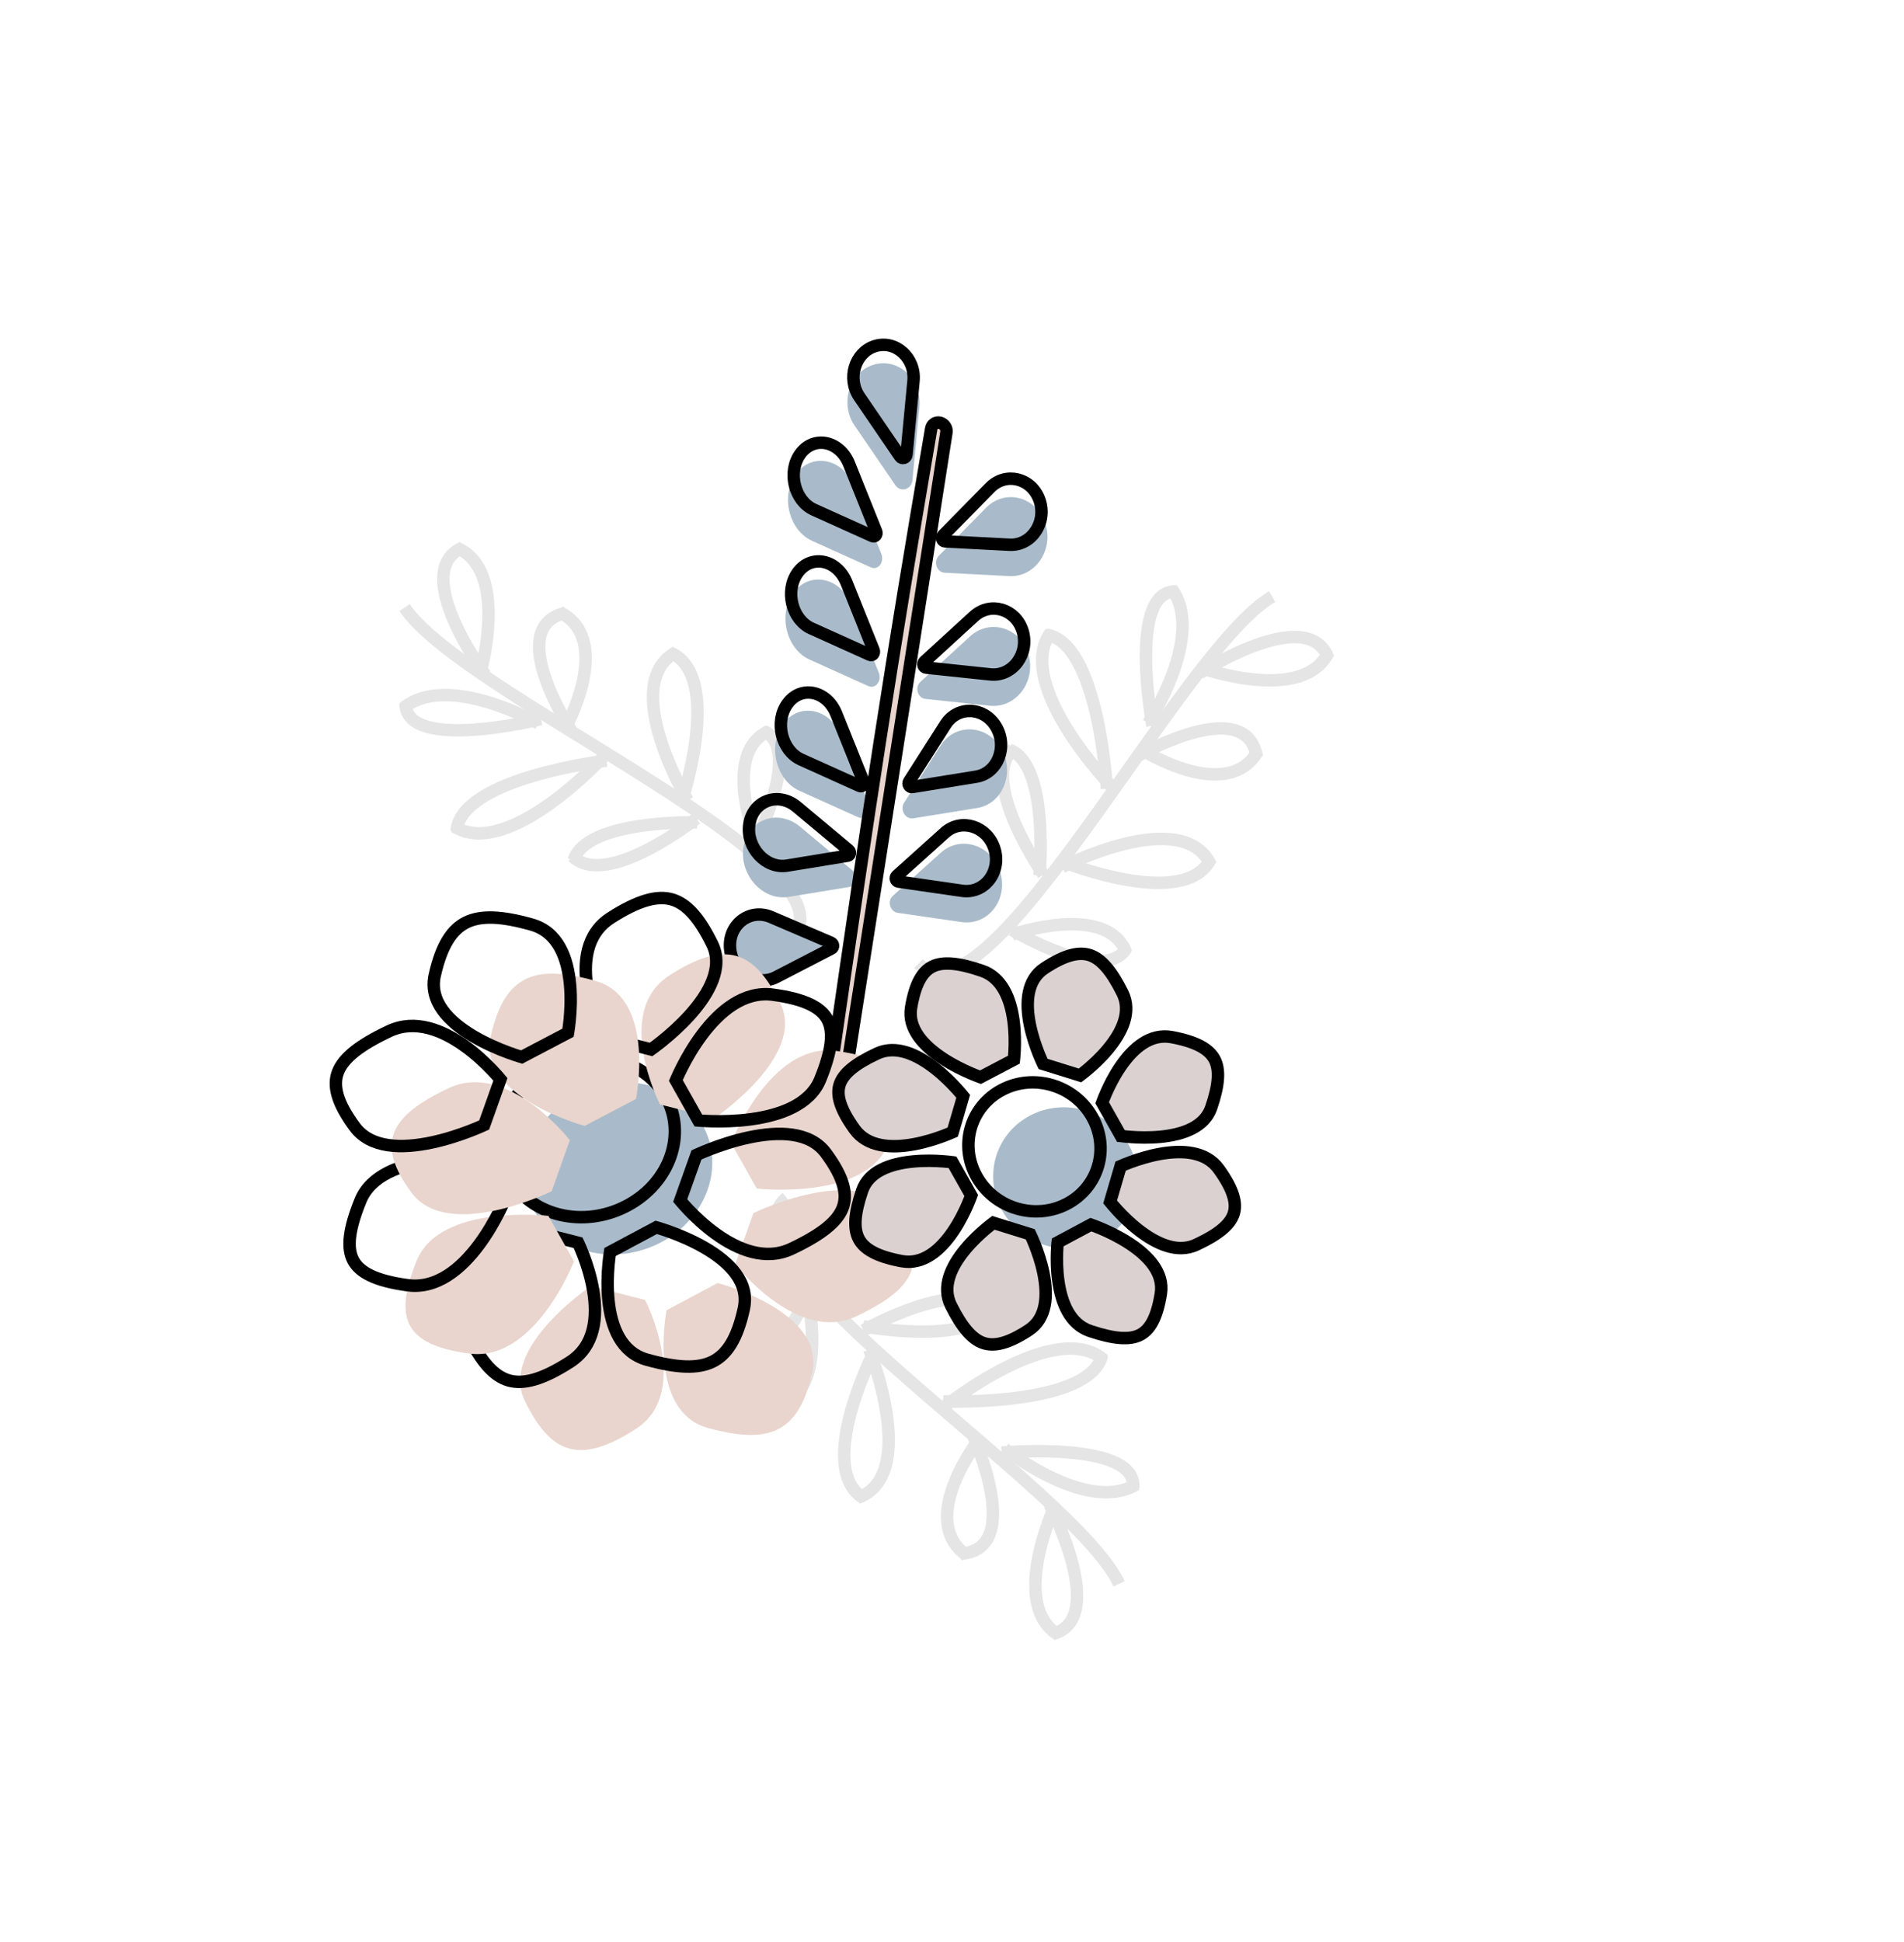 <svg width="306" height="312" viewBox="0 0 306 312" fill="none" xmlns="http://www.w3.org/2000/svg">
<path d="M127.411 150.635C138.057 138.63 74.56 111.836 65.013 97.616" stroke="#E5E5E5" stroke-width="2"/>
<path d="M110.513 128.599C110.513 128.599 99.347 109.916 108.635 104.763" stroke="#E5E5E5" stroke-width="2"/>
<path d="M109.596 128.677C109.596 128.677 116.314 108.473 107.718 104.841" stroke="#E5E5E5" stroke-width="2"/>
<path d="M78.005 108.446C78.005 108.446 65.717 91.84 74.294 88.002" stroke="#E5E5E5" stroke-width="2"/>
<path d="M77.124 108.458C77.124 108.458 82.018 91.628 73.413 88.014" stroke="#E5E5E5" stroke-width="2"/>
<path d="M111.887 131.517C111.887 131.517 97.528 142.894 92.03 137.597" stroke="#E5E5E5" stroke-width="2"/>
<path d="M112.066 132.127C112.066 132.127 94.202 131.614 92.21 138.207" stroke="#E5E5E5" stroke-width="2"/>
<path d="M86.914 115.52C86.914 115.52 65.405 120.909 65.153 113.071" stroke="#E5E5E5" stroke-width="2"/>
<path d="M86.561 116.224C86.561 116.224 71.932 107.884 64.8 113.775" stroke="#E5E5E5" stroke-width="2"/>
<path d="M121.817 135.934C121.817 135.934 115.62 121.08 123.566 117.436" stroke="#E5E5E5" stroke-width="2"/>
<path d="M121.091 135.961C121.091 135.961 129.06 120.585 122.84 117.463" stroke="#E5E5E5" stroke-width="2"/>
<path d="M97.076 121.478C97.076 121.478 81.685 138.275 72.974 132.77" stroke="#E5E5E5" stroke-width="2"/>
<path d="M97.489 122.198C97.489 122.198 74.058 124.958 73.386 133.49" stroke="#E5E5E5" stroke-width="2"/>
<path d="M91.749 117.281C91.749 117.281 80.86 100.71 90.906 98.458" stroke="#E5E5E5" stroke-width="2"/>
<path d="M90.778 117.17C90.778 117.17 98.83 102.772 89.934 98.347" stroke="#E5E5E5" stroke-width="2"/>
<path d="M126.407 192.421C114.033 202.636 172.623 238.925 179.856 254.451" stroke="#E5E5E5" stroke-width="2"/>
<path d="M139.695 216.805C139.695 216.805 147.837 236.99 137.863 240.644" stroke="#E5E5E5" stroke-width="2"/>
<path d="M140.613 216.87C140.613 216.87 130.851 235.792 138.781 240.709" stroke="#E5E5E5" stroke-width="2"/>
<path d="M168.695 241.742C168.695 241.742 178.267 260.049 169.2 262.514" stroke="#E5E5E5" stroke-width="2"/>
<path d="M169.567 241.867C169.567 241.867 162.13 257.738 170.072 262.639" stroke="#E5E5E5" stroke-width="2"/>
<path d="M138.788 213.71C138.788 213.71 154.734 204.69 159.346 210.773" stroke="#E5E5E5" stroke-width="2"/>
<path d="M138.705 213.079C138.705 213.079 156.275 216.348 159.263 210.143" stroke="#E5E5E5" stroke-width="2"/>
<path d="M160.987 233.376C160.987 233.376 183.07 231.378 182.107 239.161" stroke="#E5E5E5" stroke-width="2"/>
<path d="M161.445 232.735C161.445 232.735 174.608 243.237 182.565 238.519" stroke="#E5E5E5" stroke-width="2"/>
<path d="M129.66 207.81C129.66 207.81 133.486 223.444 125.072 225.815" stroke="#E5E5E5" stroke-width="2"/>
<path d="M130.382 207.896C130.382 207.896 120.131 221.854 125.794 225.901" stroke="#E5E5E5" stroke-width="2"/>
<path d="M151.868 225.918C151.868 225.918 169.672 211.703 177.427 218.489" stroke="#E5E5E5" stroke-width="2"/>
<path d="M151.572 225.143C151.572 225.143 175.148 226.039 177.131 217.714" stroke="#E5E5E5" stroke-width="2"/>
<path d="M156.482 230.888C156.482 230.888 164.678 248.944 154.405 249.615" stroke="#E5E5E5" stroke-width="2"/>
<path d="M157.424 231.148C157.424 231.148 147.243 244.128 155.347 249.876" stroke="#E5E5E5" stroke-width="2"/>
<path d="M147.634 154.811C158.951 166.186 189.659 104.487 204.447 95.847" stroke="#E5E5E5" stroke-width="2"/>
<path d="M170.683 139.322C170.683 139.322 190.027 129.346 194.589 138.938" stroke="#E5E5E5" stroke-width="2"/>
<path d="M170.663 138.402C170.663 138.402 190.407 146.369 194.569 138.018" stroke="#E5E5E5" stroke-width="2"/>
<path d="M192.827 108.137C192.827 108.137 210.169 96.91 213.463 105.711" stroke="#E5E5E5" stroke-width="2"/>
<path d="M192.87 107.257C192.87 107.257 209.362 113.193 213.506 104.83" stroke="#E5E5E5" stroke-width="2"/>
<path d="M167.685 140.511C167.685 140.511 157.227 125.47 162.857 120.314" stroke="#E5E5E5" stroke-width="2"/>
<path d="M167.065 140.653C167.065 140.653 168.693 122.856 162.237 120.455" stroke="#E5E5E5" stroke-width="2"/>
<path d="M185.211 116.587C185.211 116.587 181.176 94.783 189.014 95.021" stroke="#E5E5E5" stroke-width="2"/>
<path d="M184.53 116.19C184.53 116.19 193.768 102.111 188.333 94.625" stroke="#E5E5E5" stroke-width="2"/>
<path d="M162.656 150.147C162.656 150.147 177.868 144.89 181.009 153.048" stroke="#E5E5E5" stroke-width="2"/>
<path d="M162.675 149.42C162.675 149.42 177.522 158.334 181.027 152.321" stroke="#E5E5E5" stroke-width="2"/>
<path d="M178.629 126.357C178.629 126.357 162.826 109.947 168.865 101.596" stroke="#E5E5E5" stroke-width="2"/>
<path d="M177.885 126.724C177.885 126.724 176.594 103.166 168.121 101.963" stroke="#E5E5E5" stroke-width="2"/>
<path d="M183.151 121.303C183.151 121.303 200.37 111.47 201.99 121.636" stroke="#E5E5E5" stroke-width="2"/>
<path d="M183.323 120.34C183.323 120.34 197.189 129.276 202.162 120.674" stroke="#E5E5E5" stroke-width="2"/>
<g filter="url(#filter0_i)">
<path d="M146.641 73.155C146.498 74.654 144.728 75.17 143.897 73.954L137.344 64.365C134.949 60.861 136.467 55.867 140.304 54.626V54.626C144.27 53.343 148.188 56.865 147.764 61.332L146.641 73.155Z" fill="#A9BBCA"/>
</g>
<path d="M144.665 73.34L138.112 63.751C136.112 60.825 137.38 56.656 140.583 55.62C143.895 54.549 147.166 57.489 146.812 61.219L145.688 73.042C145.635 73.601 144.975 73.793 144.665 73.34Z" stroke="black" stroke-width="2"/>
<g filter="url(#filter1_i)">
<path d="M136.93 135.784C137.952 136.637 137.672 138.308 136.475 138.504L126.724 140.098C122.654 140.764 118.861 136.651 119.469 132.232V132.232C120.099 127.651 125.008 125.826 128.608 128.833L136.93 135.784Z" fill="#A9BBCA"/>
</g>
<path d="M136.244 137.475L126.493 139.069C123.085 139.626 119.908 136.182 120.417 132.482C120.945 128.645 125.056 127.117 128.071 129.635L136.393 136.585C136.727 136.864 136.636 137.411 136.244 137.475Z" stroke="black" stroke-width="2"/>
<path d="M133.642 152.377L124.717 156.991C121.611 158.597 117.761 156.254 117.35 152.508C116.924 148.623 120.457 145.848 123.934 147.337L133.568 151.462C133.956 151.628 134.002 152.191 133.642 152.377Z" fill="#A9BBCA" stroke="black" stroke-width="2"/>
<g filter="url(#filter2_i)">
<path d="M144.307 142.66C143.044 142.477 142.539 140.783 143.493 139.926L151.213 132.984C154.361 130.154 159.308 131.714 160.707 135.979V135.979C162.158 140.398 158.857 144.762 154.536 144.138L144.307 142.66Z" fill="#A9BBCA"/>
</g>
<path d="M144.13 140.724L151.851 133.782C154.485 131.413 158.625 132.719 159.797 136.288C161.011 139.987 158.248 143.639 154.632 143.117L144.403 141.639C143.98 141.578 143.811 141.01 144.13 140.724Z" stroke="black" stroke-width="2"/>
<g filter="url(#filter3_i)">
<path d="M139.571 125.104C140.111 126.45 139.062 127.815 137.892 127.287L128.467 123.038C124.711 121.345 123.348 115.787 125.842 112.334V112.334C128.426 108.757 133.422 109.784 135.218 114.26L139.571 125.104Z" fill="#A9BBCA"/>
</g>
<path d="M138.172 126.276L128.747 122.027C125.603 120.61 124.462 115.957 126.55 113.067C128.713 110.073 132.894 110.932 134.398 114.679L138.751 125.523C138.937 125.988 138.575 126.458 138.172 126.276Z" stroke="black" stroke-width="2"/>
<g filter="url(#filter4_i)">
<path d="M146.78 127.469C145.503 127.675 144.578 126.1 145.305 124.959L151.153 115.797C153.458 112.186 158.46 112.334 160.802 116.082V116.082C163.228 119.964 161.227 125.14 157.04 125.815L146.78 127.469Z" fill="#A9BBCA"/>
</g>
<path d="M146.098 125.57L151.946 116.408C153.873 113.388 158.057 113.511 160.016 116.647C162.044 119.893 160.371 124.222 156.869 124.786L146.609 126.441C146.166 126.512 145.846 125.966 146.098 125.57Z" stroke="black" stroke-width="2"/>
<g filter="url(#filter5_i)">
<path d="M141.224 104.038C141.765 105.384 140.715 106.749 139.545 106.221L130.12 101.972C126.364 100.279 125.001 94.721 127.496 91.268V91.268C130.079 87.691 135.075 88.717 136.871 93.194L141.224 104.038Z" fill="#A9BBCA"/>
</g>
<path d="M139.825 105.21L130.4 100.961C127.256 99.544 126.115 94.891 128.203 92.001C130.366 89.007 134.547 89.866 136.051 93.613L140.404 104.457C140.59 104.922 140.228 105.392 139.825 105.21Z" stroke="black" stroke-width="2"/>
<g filter="url(#filter6_i)">
<path d="M148.748 108.292C147.464 108.157 146.967 106.421 147.954 105.518L155.901 98.244C159.06 95.353 163.908 96.782 165.241 100.998V100.998C166.622 105.364 163.344 109.829 159.087 109.381L148.748 108.292Z" fill="#A9BBCA"/>
</g>
<path d="M148.573 106.307L156.519 99.033C159.162 96.615 163.217 97.811 164.333 101.337C165.488 104.99 162.746 108.724 159.185 108.349L148.846 107.261C148.404 107.214 148.233 106.617 148.573 106.307Z" stroke="black" stroke-width="2"/>
<g filter="url(#filter7_i)">
<path d="M141.634 84.966C142.175 86.312 141.125 87.677 139.955 87.15L130.53 82.9C126.774 81.207 125.411 75.649 127.906 72.196V72.196C130.489 68.62 135.485 69.646 137.282 74.122L141.634 84.966Z" fill="#A9BBCA"/>
</g>
<path d="M140.235 86.138L130.81 81.889C127.666 80.472 126.525 75.819 128.613 72.929C130.776 69.935 134.957 70.794 136.461 74.541L140.814 85.385C141 85.85 140.639 86.32 140.235 86.138Z" stroke="black" stroke-width="2"/>
<g filter="url(#filter8_i)">
<path d="M151.828 88.014C150.538 87.947 149.953 86.234 150.893 85.279L158.46 77.586C161.463 74.533 166.368 75.71 167.911 79.853V79.853C169.51 84.145 166.472 88.779 162.206 88.556L151.828 88.014Z" fill="#A9BBCA"/>
</g>
<path d="M151.55 86.036L159.116 78.343C161.628 75.789 165.731 76.773 167.023 80.24C168.36 83.83 165.819 87.707 162.25 87.52L151.872 86.978C151.428 86.955 151.226 86.365 151.55 86.036Z" stroke="black" stroke-width="2"/>
<path d="M152.107 69.466L136.381 169.935C136.273 170.622 135.639 171.045 134.964 170.88C134.301 170.719 133.836 170.031 133.936 169.341C139.632 130.046 143.08 107.172 149.657 68.861C149.774 68.176 150.413 67.758 151.076 67.92C151.754 68.085 152.215 68.778 152.107 69.466Z" fill="#E9D5CD" stroke="black" stroke-width="2"/>
<g filter="url(#filter9_i)">
<ellipse rx="15.157" ry="13.68" transform="matrix(0.886 -0.465 0.495 0.869 94.436 182.718)" fill="#A9BBCA"/>
</g>
<path d="M106.972 176.141C110.393 182.143 107.725 190.056 100.714 193.735C93.703 197.414 85.32 195.299 81.9 189.296C78.479 183.294 81.147 175.381 88.158 171.702C95.169 168.023 103.551 170.138 106.972 176.141Z" stroke="black" stroke-width="2"/>
<g filter="url(#filter10_i)">
<path d="M97.581 146.707C106.696 140.846 111.257 142.741 115.421 151.24C119.585 159.739 104.794 169.655 104.794 169.655L96.071 167.438C96.071 167.438 88.467 152.567 97.581 146.707Z" fill="#E9D5CD"/>
</g>
<path d="M98.141 147.477C102.635 144.588 105.673 143.838 107.987 144.502C110.356 145.182 112.393 147.449 114.465 151.678C116.283 155.388 114.026 159.553 110.882 163.057C109.345 164.77 107.675 166.234 106.383 167.273C105.738 167.791 105.192 168.2 104.808 168.478C104.745 168.524 104.686 168.567 104.632 168.605L96.846 166.627C96.811 166.552 96.772 166.467 96.728 166.372C96.544 165.967 96.289 165.379 96.011 164.654C95.453 163.201 94.807 161.215 94.438 159.062C93.685 154.658 94.16 150.037 98.141 147.477Z" stroke="black" stroke-width="2"/>
<g filter="url(#filter11_i)">
<path d="M68.885 156.439C71.097 146.619 75.98 144.837 85.731 147.6C95.482 150.363 92.208 166.561 92.208 166.561L83.97 170.884C83.97 170.884 66.672 166.259 68.885 156.439Z" fill="#E9D5CD"/>
</g>
<path d="M69.876 156.667C70.961 151.85 72.64 149.312 74.951 148.183C77.304 147.032 80.63 147.176 85.464 148.545C89.665 149.736 91.221 153.848 91.616 158.185C91.809 160.303 91.708 162.35 91.558 163.875C91.482 164.635 91.395 165.26 91.327 165.693C91.314 165.774 91.302 165.847 91.291 165.914L83.839 169.824C83.748 169.797 83.643 169.765 83.524 169.728C83.07 169.587 82.421 169.374 81.647 169.088C80.096 168.514 78.064 167.654 76.112 166.504C72.106 164.145 68.925 160.886 69.876 156.667Z" stroke="black" stroke-width="2"/>
<g filter="url(#filter12_i)">
<path d="M124.343 158.83C134.894 160.249 136.485 164.634 132.767 173.788C129.048 182.943 111.617 180.949 111.617 180.949L107.498 173.634C107.498 173.634 113.792 157.411 124.343 158.83Z" fill="#E9D5CD"/>
</g>
<path d="M124.222 159.806C129.455 160.51 132 161.905 133.001 163.838C134.032 165.829 133.681 168.835 131.822 173.412C130.18 177.456 125.423 179.185 120.641 179.825C118.301 180.139 116.064 180.175 114.407 180.132C113.581 180.111 112.903 180.07 112.434 180.034C112.365 180.029 112.3 180.024 112.24 180.019L108.617 173.585C108.648 173.512 108.684 173.43 108.723 173.339C108.91 172.912 109.19 172.3 109.558 171.568C110.297 170.101 111.386 168.169 112.789 166.288C115.652 162.449 119.549 159.178 124.222 159.806Z" stroke="black" stroke-width="2"/>
<g filter="url(#filter13_i)">
<path d="M133.613 184.69C139.475 192.631 137.143 196.978 127.631 201.469C118.12 205.96 108.164 193.103 108.164 193.103L111.089 184.898C111.089 184.898 127.751 176.748 133.613 184.69Z" fill="#E9D5CD"/>
</g>
<path d="M132.738 185.262C135.628 189.177 136.27 191.918 135.41 194.103C134.53 196.339 131.938 198.39 127.205 200.624C123.055 202.584 118.647 200.828 115.008 198.203C113.229 196.92 111.73 195.495 110.672 194.385C110.144 193.832 109.73 193.36 109.448 193.028C109.402 192.973 109.359 192.922 109.32 192.875L111.932 185.548C112.015 185.51 112.111 185.467 112.218 185.419C112.67 185.218 113.326 184.939 114.133 184.626C115.75 184 117.954 183.252 120.323 182.747C125.17 181.713 130.179 181.795 132.738 185.262Z" stroke="black" stroke-width="2"/>
<g filter="url(#filter14_i)">
<path d="M92.178 219.575C83.066 225.438 78.504 223.544 74.337 215.047C70.17 206.549 84.957 196.629 84.957 196.629L93.682 198.843C93.682 198.843 101.291 213.711 92.178 219.575Z" fill="#E9D5CD"/>
</g>
<path d="M91.618 218.804C87.125 221.695 84.088 222.446 81.773 221.782C79.404 221.103 77.366 218.837 75.293 214.608C73.474 210.899 75.729 206.734 78.872 203.229C80.408 201.515 82.078 200.051 83.37 199.012C84.014 198.494 84.56 198.084 84.944 197.806C85.007 197.76 85.066 197.717 85.12 197.679L92.907 199.655C92.942 199.729 92.981 199.815 93.025 199.91C93.209 200.315 93.464 200.903 93.743 201.627C94.301 203.08 94.948 205.066 95.317 207.219C96.072 211.622 95.598 216.243 91.618 218.804Z" stroke="black" stroke-width="2"/>
<g filter="url(#filter15_i)">
<path d="M65.412 207.46C54.861 206.044 53.268 201.66 56.983 192.504C60.698 183.348 78.131 185.337 78.131 185.337L82.253 192.651C82.253 192.651 75.963 208.876 65.412 207.46Z" fill="#E9D5CD"/>
</g>
<path d="M65.533 206.483C60.3 205.781 57.754 204.387 56.752 202.454C55.72 200.463 56.07 197.457 57.928 192.88C59.569 188.836 64.325 187.105 69.107 186.463C71.447 186.149 73.684 186.112 75.341 186.155C76.167 186.176 76.845 186.217 77.314 186.252C77.383 186.257 77.448 186.263 77.508 186.267L81.133 192.7C81.102 192.773 81.067 192.856 81.027 192.946C80.841 193.373 80.561 193.986 80.192 194.718C79.454 196.185 78.366 198.117 76.964 199.999C74.102 203.838 70.206 207.111 65.533 206.483Z" stroke="black" stroke-width="2"/>
<g filter="url(#filter16_i)">
<path d="M56.133 181.603C50.268 173.663 52.598 169.316 62.109 164.822C71.619 160.329 81.579 173.182 81.579 173.182L78.657 181.388C78.657 181.388 61.998 189.543 56.133 181.603Z" fill="#E9D5CD"/>
</g>
<path d="M57.007 181.031C54.116 177.117 53.473 174.376 54.332 172.191C55.211 169.955 57.803 167.903 62.535 165.667C66.685 163.706 71.094 165.461 74.734 168.085C76.513 169.367 78.013 170.792 79.071 171.901C79.599 172.455 80.014 172.926 80.295 173.258C80.342 173.313 80.385 173.364 80.424 173.411L77.814 180.739C77.731 180.777 77.635 180.82 77.528 180.867C77.076 181.068 76.42 181.348 75.613 181.661C73.996 182.287 71.793 183.036 69.424 183.542C64.578 184.577 59.568 184.497 57.007 181.031Z" stroke="black" stroke-width="2"/>
<g filter="url(#filter17_i)">
<path d="M120.541 210.455C118.408 220.285 113.538 222.101 103.759 219.407C93.981 216.713 97.123 200.501 97.123 200.501L105.329 196.123C105.329 196.123 122.674 200.625 120.541 210.455Z" fill="#E9D5CD"/>
</g>
<path d="M119.547 210.234C118.501 215.057 116.843 217.604 114.54 218.749C112.195 219.916 108.866 219.795 104.019 218.46C99.806 217.3 98.216 213.201 97.784 208.868C97.574 206.753 97.657 204.707 97.796 203.181C97.865 202.421 97.947 201.795 98.011 201.362C98.023 201.282 98.035 201.208 98.045 201.142L105.469 197.182C105.56 197.208 105.666 197.239 105.785 197.275C106.24 197.413 106.891 197.622 107.668 197.902C109.225 198.465 111.264 199.31 113.228 200.446C117.254 202.776 120.464 206.011 119.547 210.234Z" stroke="black" stroke-width="2"/>
<g filter="url(#filter18_i)">
<ellipse rx="11.442" ry="11.537" transform="matrix(0.886 -0.465 0.495 0.869 166.253 184.251)" fill="#A9BBCA"/>
</g>
<path d="M175.5 179.399C178.385 184.462 176.57 190.73 171.47 193.406C166.37 196.082 159.892 194.165 157.006 189.103C154.121 184.04 155.936 177.772 161.036 175.096C166.136 172.42 172.615 174.336 175.5 179.399Z" stroke="black" stroke-width="2"/>
<path d="M167.875 155.549C171.234 153.34 173.488 152.878 175.212 153.474C176.989 154.089 178.625 155.957 180.393 159.507C181.887 162.507 180.376 165.763 178.08 168.527C176.965 169.87 175.737 171.007 174.781 171.811C174.305 172.211 173.9 172.526 173.616 172.74C173.599 172.752 173.584 172.764 173.568 172.776L167.644 170.928C167.625 170.888 167.604 170.844 167.583 170.798C167.426 170.461 167.207 169.971 166.964 169.369C166.478 168.16 165.905 166.514 165.539 164.745C164.786 161.104 165 157.439 167.875 155.549Z" fill="#DBD1D1" stroke="black" stroke-width="2"/>
<path d="M146.426 161.886C147.081 157.953 148.272 156.05 149.875 155.273C151.529 154.471 154.009 154.662 157.821 155.966C161.046 157.069 162.415 160.462 162.89 164.047C163.12 165.788 163.122 167.462 163.064 168.706C163.036 169.326 162.992 169.835 162.957 170.186C162.955 170.206 162.953 170.225 162.951 170.243L157.58 173.061C157.538 173.046 157.492 173.03 157.444 173.012C157.09 172.881 156.582 172.683 155.974 172.422C154.755 171.897 153.156 171.12 151.606 170.11C148.418 168.031 145.864 165.255 146.426 161.886Z" fill="#DBD1D1" stroke="black" stroke-width="2"/>
<path d="M188.338 166.626C192.381 167.384 194.365 168.603 195.201 170.202C196.063 171.848 195.916 174.268 194.66 177.945C193.6 181.05 190.161 182.281 186.497 182.635C184.717 182.807 183.002 182.758 181.726 182.664C181.089 182.618 180.567 182.56 180.206 182.515C180.184 182.512 180.164 182.509 180.144 182.507L177.132 177.165C177.147 177.123 177.163 177.078 177.181 177.03C177.308 176.688 177.5 176.198 177.755 175.614C178.268 174.44 179.03 172.904 180.033 171.423C182.097 168.375 184.882 165.978 188.338 166.626Z" fill="#DBD1D1" stroke="black" stroke-width="2"/>
<path d="M195.879 187.826C198.263 191.139 198.816 193.346 198.265 195.018C197.697 196.742 195.839 198.308 192.261 199.976C189.237 201.385 185.845 199.857 182.929 197.573C181.513 196.463 180.304 195.246 179.446 194.301C179.018 193.829 178.681 193.429 178.452 193.149C178.439 193.133 178.426 193.117 178.414 193.102L180.1 187.351C180.141 187.333 180.185 187.314 180.231 187.294C180.571 187.146 181.066 186.94 181.675 186.714C182.898 186.259 184.565 185.726 186.366 185.397C190.074 184.722 193.839 184.99 195.879 187.826Z" fill="#DBD1D1" stroke="black" stroke-width="2"/>
<path d="M165.352 213.68C161.994 215.891 159.741 216.353 158.016 215.757C156.239 215.143 154.603 213.276 152.833 209.726C151.338 206.726 152.849 203.47 155.143 200.705C156.257 199.362 157.486 198.225 158.441 197.42C158.917 197.02 159.322 196.704 159.606 196.491C159.622 196.478 159.638 196.467 159.654 196.455L165.579 198.301C165.598 198.341 165.618 198.385 165.64 198.431C165.797 198.768 166.016 199.258 166.258 199.86C166.745 201.069 167.319 202.714 167.686 204.483C168.44 208.124 168.226 211.789 165.352 213.68Z" fill="#DBD1D1" stroke="black" stroke-width="2"/>
<path d="M144.886 202.609C140.843 201.852 138.858 200.634 138.021 199.036C137.16 197.389 137.306 194.969 138.56 191.292C139.62 188.187 143.058 186.955 146.722 186.6C148.502 186.427 150.217 186.475 151.493 186.569C152.13 186.615 152.652 186.673 153.013 186.718C153.034 186.721 153.055 186.723 153.075 186.726L156.089 192.067C156.074 192.109 156.057 192.154 156.039 192.202C155.913 192.544 155.721 193.034 155.466 193.618C154.954 194.792 154.192 196.329 153.19 197.81C151.126 200.858 148.342 203.256 144.886 202.609Z" fill="#DBD1D1" stroke="black" stroke-width="2"/>
<path d="M137.338 181.411C134.953 178.099 134.4 175.893 134.95 174.22C135.517 172.496 137.374 170.93 140.952 169.261C143.976 167.85 147.368 169.377 150.284 171.66C151.701 172.769 152.91 173.986 153.769 174.932C154.196 175.403 154.534 175.803 154.763 176.083C154.776 176.099 154.789 176.115 154.801 176.13L153.117 181.881C153.076 181.899 153.032 181.918 152.986 181.939C152.646 182.087 152.151 182.292 151.542 182.519C150.32 182.974 148.653 183.508 146.851 183.837C143.144 184.514 139.379 184.246 137.338 181.411Z" fill="#DBD1D1" stroke="black" stroke-width="2"/>
<path d="M186.565 207.843C185.94 211.781 184.765 213.694 183.168 214.483C181.521 215.296 179.039 215.124 175.218 213.848C171.986 212.768 170.591 209.385 170.088 205.803C169.844 204.063 169.83 202.389 169.878 201.145C169.901 200.524 169.941 200.015 169.974 199.663C169.976 199.644 169.977 199.625 169.979 199.606L175.327 196.748C175.369 196.763 175.415 196.779 175.463 196.796C175.818 196.925 176.328 197.119 176.937 197.376C178.16 197.892 179.765 198.656 181.322 199.656C184.526 201.711 187.101 204.469 186.565 207.843Z" fill="#DBD1D1" stroke="black" stroke-width="2"/>
<defs>
<filter id="filter0_i" x="136.194" y="54.359" width="11.602" height="24.272" filterUnits="userSpaceOnUse" color-interpolation-filters="sRGB">
<feFlood flood-opacity="0" result="BackgroundImageFix"/>
<feBlend mode="normal" in="SourceGraphic" in2="BackgroundImageFix" result="shape"/>
<feColorMatrix in="SourceAlpha" type="matrix" values="0 0 0 0 0 0 0 0 0 0 0 0 0 0 0 0 0 0 127 0" result="hardAlpha"/>
<feOffset dy="4"/>
<feGaussianBlur stdDeviation="2"/>
<feComposite in2="hardAlpha" operator="arithmetic" k2="-1" k3="1"/>
<feColorMatrix type="matrix" values="0 0 0 0 0.957 0 0 0 0 0.957 0 0 0 0 0.957 0 0 0 1 0"/>
<feBlend mode="normal" in2="shape" result="effect1_innerShadow"/>
</filter>
<filter id="filter1_i" x="119.404" y="127.36" width="18.153" height="16.81" filterUnits="userSpaceOnUse" color-interpolation-filters="sRGB">
<feFlood flood-opacity="0" result="BackgroundImageFix"/>
<feBlend mode="normal" in="SourceGraphic" in2="BackgroundImageFix" result="shape"/>
<feColorMatrix in="SourceAlpha" type="matrix" values="0 0 0 0 0 0 0 0 0 0 0 0 0 0 0 0 0 0 127 0" result="hardAlpha"/>
<feOffset dy="4"/>
<feGaussianBlur stdDeviation="2"/>
<feComposite in2="hardAlpha" operator="arithmetic" k2="-1" k3="1"/>
<feColorMatrix type="matrix" values="0 0 0 0 0.957 0 0 0 0 0.957 0 0 0 0 0.957 0 0 0 1 0"/>
<feBlend mode="normal" in2="shape" result="effect1_innerShadow"/>
</filter>
<filter id="filter2_i" x="142.997" y="131.553" width="18.057" height="16.644" filterUnits="userSpaceOnUse" color-interpolation-filters="sRGB">
<feFlood flood-opacity="0" result="BackgroundImageFix"/>
<feBlend mode="normal" in="SourceGraphic" in2="BackgroundImageFix" result="shape"/>
<feColorMatrix in="SourceAlpha" type="matrix" values="0 0 0 0 0 0 0 0 0 0 0 0 0 0 0 0 0 0 127 0" result="hardAlpha"/>
<feOffset dy="4"/>
<feGaussianBlur stdDeviation="2"/>
<feComposite in2="hardAlpha" operator="arithmetic" k2="-1" k3="1"/>
<feColorMatrix type="matrix" values="0 0 0 0 0.957 0 0 0 0 0.957 0 0 0 0 0.957 0 0 0 1 0"/>
<feBlend mode="normal" in2="shape" result="effect1_innerShadow"/>
</filter>
<filter id="filter3_i" x="124.578" y="110.176" width="15.139" height="21.227" filterUnits="userSpaceOnUse" color-interpolation-filters="sRGB">
<feFlood flood-opacity="0" result="BackgroundImageFix"/>
<feBlend mode="normal" in="SourceGraphic" in2="BackgroundImageFix" result="shape"/>
<feColorMatrix in="SourceAlpha" type="matrix" values="0 0 0 0 0 0 0 0 0 0 0 0 0 0 0 0 0 0 127 0" result="hardAlpha"/>
<feOffset dy="4"/>
<feGaussianBlur stdDeviation="2"/>
<feComposite in2="hardAlpha" operator="arithmetic" k2="-1" k3="1"/>
<feColorMatrix type="matrix" values="0 0 0 0 0.957 0 0 0 0 0.957 0 0 0 0 0.957 0 0 0 1 0"/>
<feBlend mode="normal" in2="shape" result="effect1_innerShadow"/>
</filter>
<filter id="filter4_i" x="145.049" y="113.177" width="16.802" height="18.31" filterUnits="userSpaceOnUse" color-interpolation-filters="sRGB">
<feFlood flood-opacity="0" result="BackgroundImageFix"/>
<feBlend mode="normal" in="SourceGraphic" in2="BackgroundImageFix" result="shape"/>
<feColorMatrix in="SourceAlpha" type="matrix" values="0 0 0 0 0 0 0 0 0 0 0 0 0 0 0 0 0 0 127 0" result="hardAlpha"/>
<feOffset dy="4"/>
<feGaussianBlur stdDeviation="2"/>
<feComposite in2="hardAlpha" operator="arithmetic" k2="-1" k3="1"/>
<feColorMatrix type="matrix" values="0 0 0 0 0.957 0 0 0 0 0.957 0 0 0 0 0.957 0 0 0 1 0"/>
<feBlend mode="normal" in2="shape" result="effect1_innerShadow"/>
</filter>
<filter id="filter5_i" x="126.231" y="89.11" width="15.139" height="21.227" filterUnits="userSpaceOnUse" color-interpolation-filters="sRGB">
<feFlood flood-opacity="0" result="BackgroundImageFix"/>
<feBlend mode="normal" in="SourceGraphic" in2="BackgroundImageFix" result="shape"/>
<feColorMatrix in="SourceAlpha" type="matrix" values="0 0 0 0 0 0 0 0 0 0 0 0 0 0 0 0 0 0 127 0" result="hardAlpha"/>
<feOffset dy="4"/>
<feGaussianBlur stdDeviation="2"/>
<feComposite in2="hardAlpha" operator="arithmetic" k2="-1" k3="1"/>
<feColorMatrix type="matrix" values="0 0 0 0 0.957 0 0 0 0 0.957 0 0 0 0 0.957 0 0 0 1 0"/>
<feBlend mode="normal" in2="shape" result="effect1_innerShadow"/>
</filter>
<filter id="filter6_i" x="147.433" y="96.73" width="18.128" height="16.682" filterUnits="userSpaceOnUse" color-interpolation-filters="sRGB">
<feFlood flood-opacity="0" result="BackgroundImageFix"/>
<feBlend mode="normal" in="SourceGraphic" in2="BackgroundImageFix" result="shape"/>
<feColorMatrix in="SourceAlpha" type="matrix" values="0 0 0 0 0 0 0 0 0 0 0 0 0 0 0 0 0 0 127 0" result="hardAlpha"/>
<feOffset dy="4"/>
<feGaussianBlur stdDeviation="2"/>
<feComposite in2="hardAlpha" operator="arithmetic" k2="-1" k3="1"/>
<feColorMatrix type="matrix" values="0 0 0 0 0.957 0 0 0 0 0.957 0 0 0 0 0.957 0 0 0 1 0"/>
<feBlend mode="normal" in2="shape" result="effect1_innerShadow"/>
</filter>
<filter id="filter7_i" x="126.641" y="70.038" width="15.139" height="21.227" filterUnits="userSpaceOnUse" color-interpolation-filters="sRGB">
<feFlood flood-opacity="0" result="BackgroundImageFix"/>
<feBlend mode="normal" in="SourceGraphic" in2="BackgroundImageFix" result="shape"/>
<feColorMatrix in="SourceAlpha" type="matrix" values="0 0 0 0 0 0 0 0 0 0 0 0 0 0 0 0 0 0 127 0" result="hardAlpha"/>
<feOffset dy="4"/>
<feGaussianBlur stdDeviation="2"/>
<feComposite in2="hardAlpha" operator="arithmetic" k2="-1" k3="1"/>
<feColorMatrix type="matrix" values="0 0 0 0 0.957 0 0 0 0 0.957 0 0 0 0 0.957 0 0 0 1 0"/>
<feBlend mode="normal" in2="shape" result="effect1_innerShadow"/>
</filter>
<filter id="filter8_i" x="150.431" y="75.868" width="17.913" height="16.696" filterUnits="userSpaceOnUse" color-interpolation-filters="sRGB">
<feFlood flood-opacity="0" result="BackgroundImageFix"/>
<feBlend mode="normal" in="SourceGraphic" in2="BackgroundImageFix" result="shape"/>
<feColorMatrix in="SourceAlpha" type="matrix" values="0 0 0 0 0 0 0 0 0 0 0 0 0 0 0 0 0 0 127 0" result="hardAlpha"/>
<feOffset dy="4"/>
<feGaussianBlur stdDeviation="2"/>
<feComposite in2="hardAlpha" operator="arithmetic" k2="-1" k3="1"/>
<feColorMatrix type="matrix" values="0 0 0 0 0.957 0 0 0 0 0.957 0 0 0 0 0.957 0 0 0 1 0"/>
<feBlend mode="normal" in2="shape" result="effect1_innerShadow"/>
</filter>
<filter id="filter9_i" x="79.399" y="168.901" width="35.074" height="32.634" filterUnits="userSpaceOnUse" color-interpolation-filters="sRGB">
<feFlood flood-opacity="0" result="BackgroundImageFix"/>
<feBlend mode="normal" in="SourceGraphic" in2="BackgroundImageFix" result="shape"/>
<feColorMatrix in="SourceAlpha" type="matrix" values="0 0 0 0 0 0 0 0 0 0 0 0 0 0 0 0 0 0 127 0" result="hardAlpha"/>
<feOffset dx="5" dy="5"/>
<feGaussianBlur stdDeviation="2.5"/>
<feComposite in2="hardAlpha" operator="arithmetic" k2="-1" k3="1"/>
<feColorMatrix type="matrix" values="0 0 0 0 0.957 0 0 0 0 0.957 0 0 0 0 0.957 0 0 0 1 0"/>
<feBlend mode="normal" in2="shape" result="effect1_innerShadow"/>
</filter>
<filter id="filter10_i" x="93.098" y="143.32" width="33.062" height="36.335" filterUnits="userSpaceOnUse" color-interpolation-filters="sRGB">
<feFlood flood-opacity="0" result="BackgroundImageFix"/>
<feBlend mode="normal" in="SourceGraphic" in2="BackgroundImageFix" result="shape"/>
<feColorMatrix in="SourceAlpha" type="matrix" values="0 0 0 0 0 0 0 0 0 0 0 0 0 0 0 0 0 0 127 0" result="hardAlpha"/>
<feOffset dx="10" dy="10"/>
<feGaussianBlur stdDeviation="10"/>
<feComposite in2="hardAlpha" operator="arithmetic" k2="-1" k3="1"/>
<feColorMatrix type="matrix" values="0 0 0 0 0.957 0 0 0 0 0.957 0 0 0 0 0.957 0 0 0 1 0"/>
<feBlend mode="normal" in2="shape" result="effect1_innerShadow"/>
</filter>
<filter id="filter11_i" x="68.689" y="146.424" width="34.048" height="34.46" filterUnits="userSpaceOnUse" color-interpolation-filters="sRGB">
<feFlood flood-opacity="0" result="BackgroundImageFix"/>
<feBlend mode="normal" in="SourceGraphic" in2="BackgroundImageFix" result="shape"/>
<feColorMatrix in="SourceAlpha" type="matrix" values="0 0 0 0 0 0 0 0 0 0 0 0 0 0 0 0 0 0 127 0" result="hardAlpha"/>
<feOffset dx="10" dy="10"/>
<feGaussianBlur stdDeviation="10"/>
<feComposite in2="hardAlpha" operator="arithmetic" k2="-1" k3="1"/>
<feColorMatrix type="matrix" values="0 0 0 0 0.957 0 0 0 0 0.957 0 0 0 0 0.957 0 0 0 1 0"/>
<feBlend mode="normal" in2="shape" result="effect1_innerShadow"/>
</filter>
<filter id="filter12_i" x="107.498" y="158.742" width="37.088" height="32.391" filterUnits="userSpaceOnUse" color-interpolation-filters="sRGB">
<feFlood flood-opacity="0" result="BackgroundImageFix"/>
<feBlend mode="normal" in="SourceGraphic" in2="BackgroundImageFix" result="shape"/>
<feColorMatrix in="SourceAlpha" type="matrix" values="0 0 0 0 0 0 0 0 0 0 0 0 0 0 0 0 0 0 127 0" result="hardAlpha"/>
<feOffset dx="10" dy="10"/>
<feGaussianBlur stdDeviation="10"/>
<feComposite in2="hardAlpha" operator="arithmetic" k2="-1" k3="1"/>
<feColorMatrix type="matrix" values="0 0 0 0 0.957 0 0 0 0 0.957 0 0 0 0 0.957 0 0 0 1 0"/>
<feBlend mode="normal" in2="shape" result="effect1_innerShadow"/>
</filter>
<filter id="filter13_i" x="108.164" y="181.213" width="38.642" height="31.208" filterUnits="userSpaceOnUse" color-interpolation-filters="sRGB">
<feFlood flood-opacity="0" result="BackgroundImageFix"/>
<feBlend mode="normal" in="SourceGraphic" in2="BackgroundImageFix" result="shape"/>
<feColorMatrix in="SourceAlpha" type="matrix" values="0 0 0 0 0 0 0 0 0 0 0 0 0 0 0 0 0 0 127 0" result="hardAlpha"/>
<feOffset dx="10" dy="10"/>
<feGaussianBlur stdDeviation="10"/>
<feComposite in2="hardAlpha" operator="arithmetic" k2="-1" k3="1"/>
<feColorMatrix type="matrix" values="0 0 0 0 0.957 0 0 0 0 0.957 0 0 0 0 0.957 0 0 0 1 0"/>
<feBlend mode="normal" in2="shape" result="effect1_innerShadow"/>
</filter>
<filter id="filter14_i" x="73.597" y="196.629" width="33.062" height="36.335" filterUnits="userSpaceOnUse" color-interpolation-filters="sRGB">
<feFlood flood-opacity="0" result="BackgroundImageFix"/>
<feBlend mode="normal" in="SourceGraphic" in2="BackgroundImageFix" result="shape"/>
<feColorMatrix in="SourceAlpha" type="matrix" values="0 0 0 0 0 0 0 0 0 0 0 0 0 0 0 0 0 0 127 0" result="hardAlpha"/>
<feOffset dx="10" dy="10"/>
<feGaussianBlur stdDeviation="10"/>
<feComposite in2="hardAlpha" operator="arithmetic" k2="-1" k3="1"/>
<feColorMatrix type="matrix" values="0 0 0 0 0.957 0 0 0 0 0.957 0 0 0 0 0.957 0 0 0 1 0"/>
<feBlend mode="normal" in2="shape" result="effect1_innerShadow"/>
</filter>
<filter id="filter15_i" x="55.166" y="185.155" width="37.086" height="32.393" filterUnits="userSpaceOnUse" color-interpolation-filters="sRGB">
<feFlood flood-opacity="0" result="BackgroundImageFix"/>
<feBlend mode="normal" in="SourceGraphic" in2="BackgroundImageFix" result="shape"/>
<feColorMatrix in="SourceAlpha" type="matrix" values="0 0 0 0 0 0 0 0 0 0 0 0 0 0 0 0 0 0 127 0" result="hardAlpha"/>
<feOffset dx="10" dy="10"/>
<feGaussianBlur stdDeviation="10"/>
<feComposite in2="hardAlpha" operator="arithmetic" k2="-1" k3="1"/>
<feColorMatrix type="matrix" values="0 0 0 0 0.957 0 0 0 0 0.957 0 0 0 0 0.957 0 0 0 1 0"/>
<feBlend mode="normal" in2="shape" result="effect1_innerShadow"/>
</filter>
<filter id="filter16_i" x="52.937" y="163.869" width="38.643" height="31.208" filterUnits="userSpaceOnUse" color-interpolation-filters="sRGB">
<feFlood flood-opacity="0" result="BackgroundImageFix"/>
<feBlend mode="normal" in="SourceGraphic" in2="BackgroundImageFix" result="shape"/>
<feColorMatrix in="SourceAlpha" type="matrix" values="0 0 0 0 0 0 0 0 0 0 0 0 0 0 0 0 0 0 127 0" result="hardAlpha"/>
<feOffset dx="10" dy="10"/>
<feGaussianBlur stdDeviation="10"/>
<feComposite in2="hardAlpha" operator="arithmetic" k2="-1" k3="1"/>
<feColorMatrix type="matrix" values="0 0 0 0 0.957 0 0 0 0 0.957 0 0 0 0 0.957 0 0 0 1 0"/>
<feBlend mode="normal" in2="shape" result="effect1_innerShadow"/>
</filter>
<filter id="filter17_i" x="96.642" y="196.123" width="34.081" height="34.41" filterUnits="userSpaceOnUse" color-interpolation-filters="sRGB">
<feFlood flood-opacity="0" result="BackgroundImageFix"/>
<feBlend mode="normal" in="SourceGraphic" in2="BackgroundImageFix" result="shape"/>
<feColorMatrix in="SourceAlpha" type="matrix" values="0 0 0 0 0 0 0 0 0 0 0 0 0 0 0 0 0 0 127 0" result="hardAlpha"/>
<feOffset dx="10" dy="10"/>
<feGaussianBlur stdDeviation="10"/>
<feComposite in2="hardAlpha" operator="arithmetic" k2="-1" k3="1"/>
<feColorMatrix type="matrix" values="0 0 0 0 0.957 0 0 0 0 0.957 0 0 0 0 0.957 0 0 0 1 0"/>
<feBlend mode="normal" in2="shape" result="effect1_innerShadow"/>
</filter>
<filter id="filter18_i" x="154.62" y="172.903" width="28.267" height="27.697" filterUnits="userSpaceOnUse" color-interpolation-filters="sRGB">
<feFlood flood-opacity="0" result="BackgroundImageFix"/>
<feBlend mode="normal" in="SourceGraphic" in2="BackgroundImageFix" result="shape"/>
<feColorMatrix in="SourceAlpha" type="matrix" values="0 0 0 0 0 0 0 0 0 0 0 0 0 0 0 0 0 0 127 0" result="hardAlpha"/>
<feOffset dx="5" dy="5"/>
<feGaussianBlur stdDeviation="2.5"/>
<feComposite in2="hardAlpha" operator="arithmetic" k2="-1" k3="1"/>
<feColorMatrix type="matrix" values="0 0 0 0 0.957 0 0 0 0 0.957 0 0 0 0 0.957 0 0 0 1 0"/>
<feBlend mode="normal" in2="shape" result="effect1_innerShadow"/>
</filter>
</defs>
</svg>
